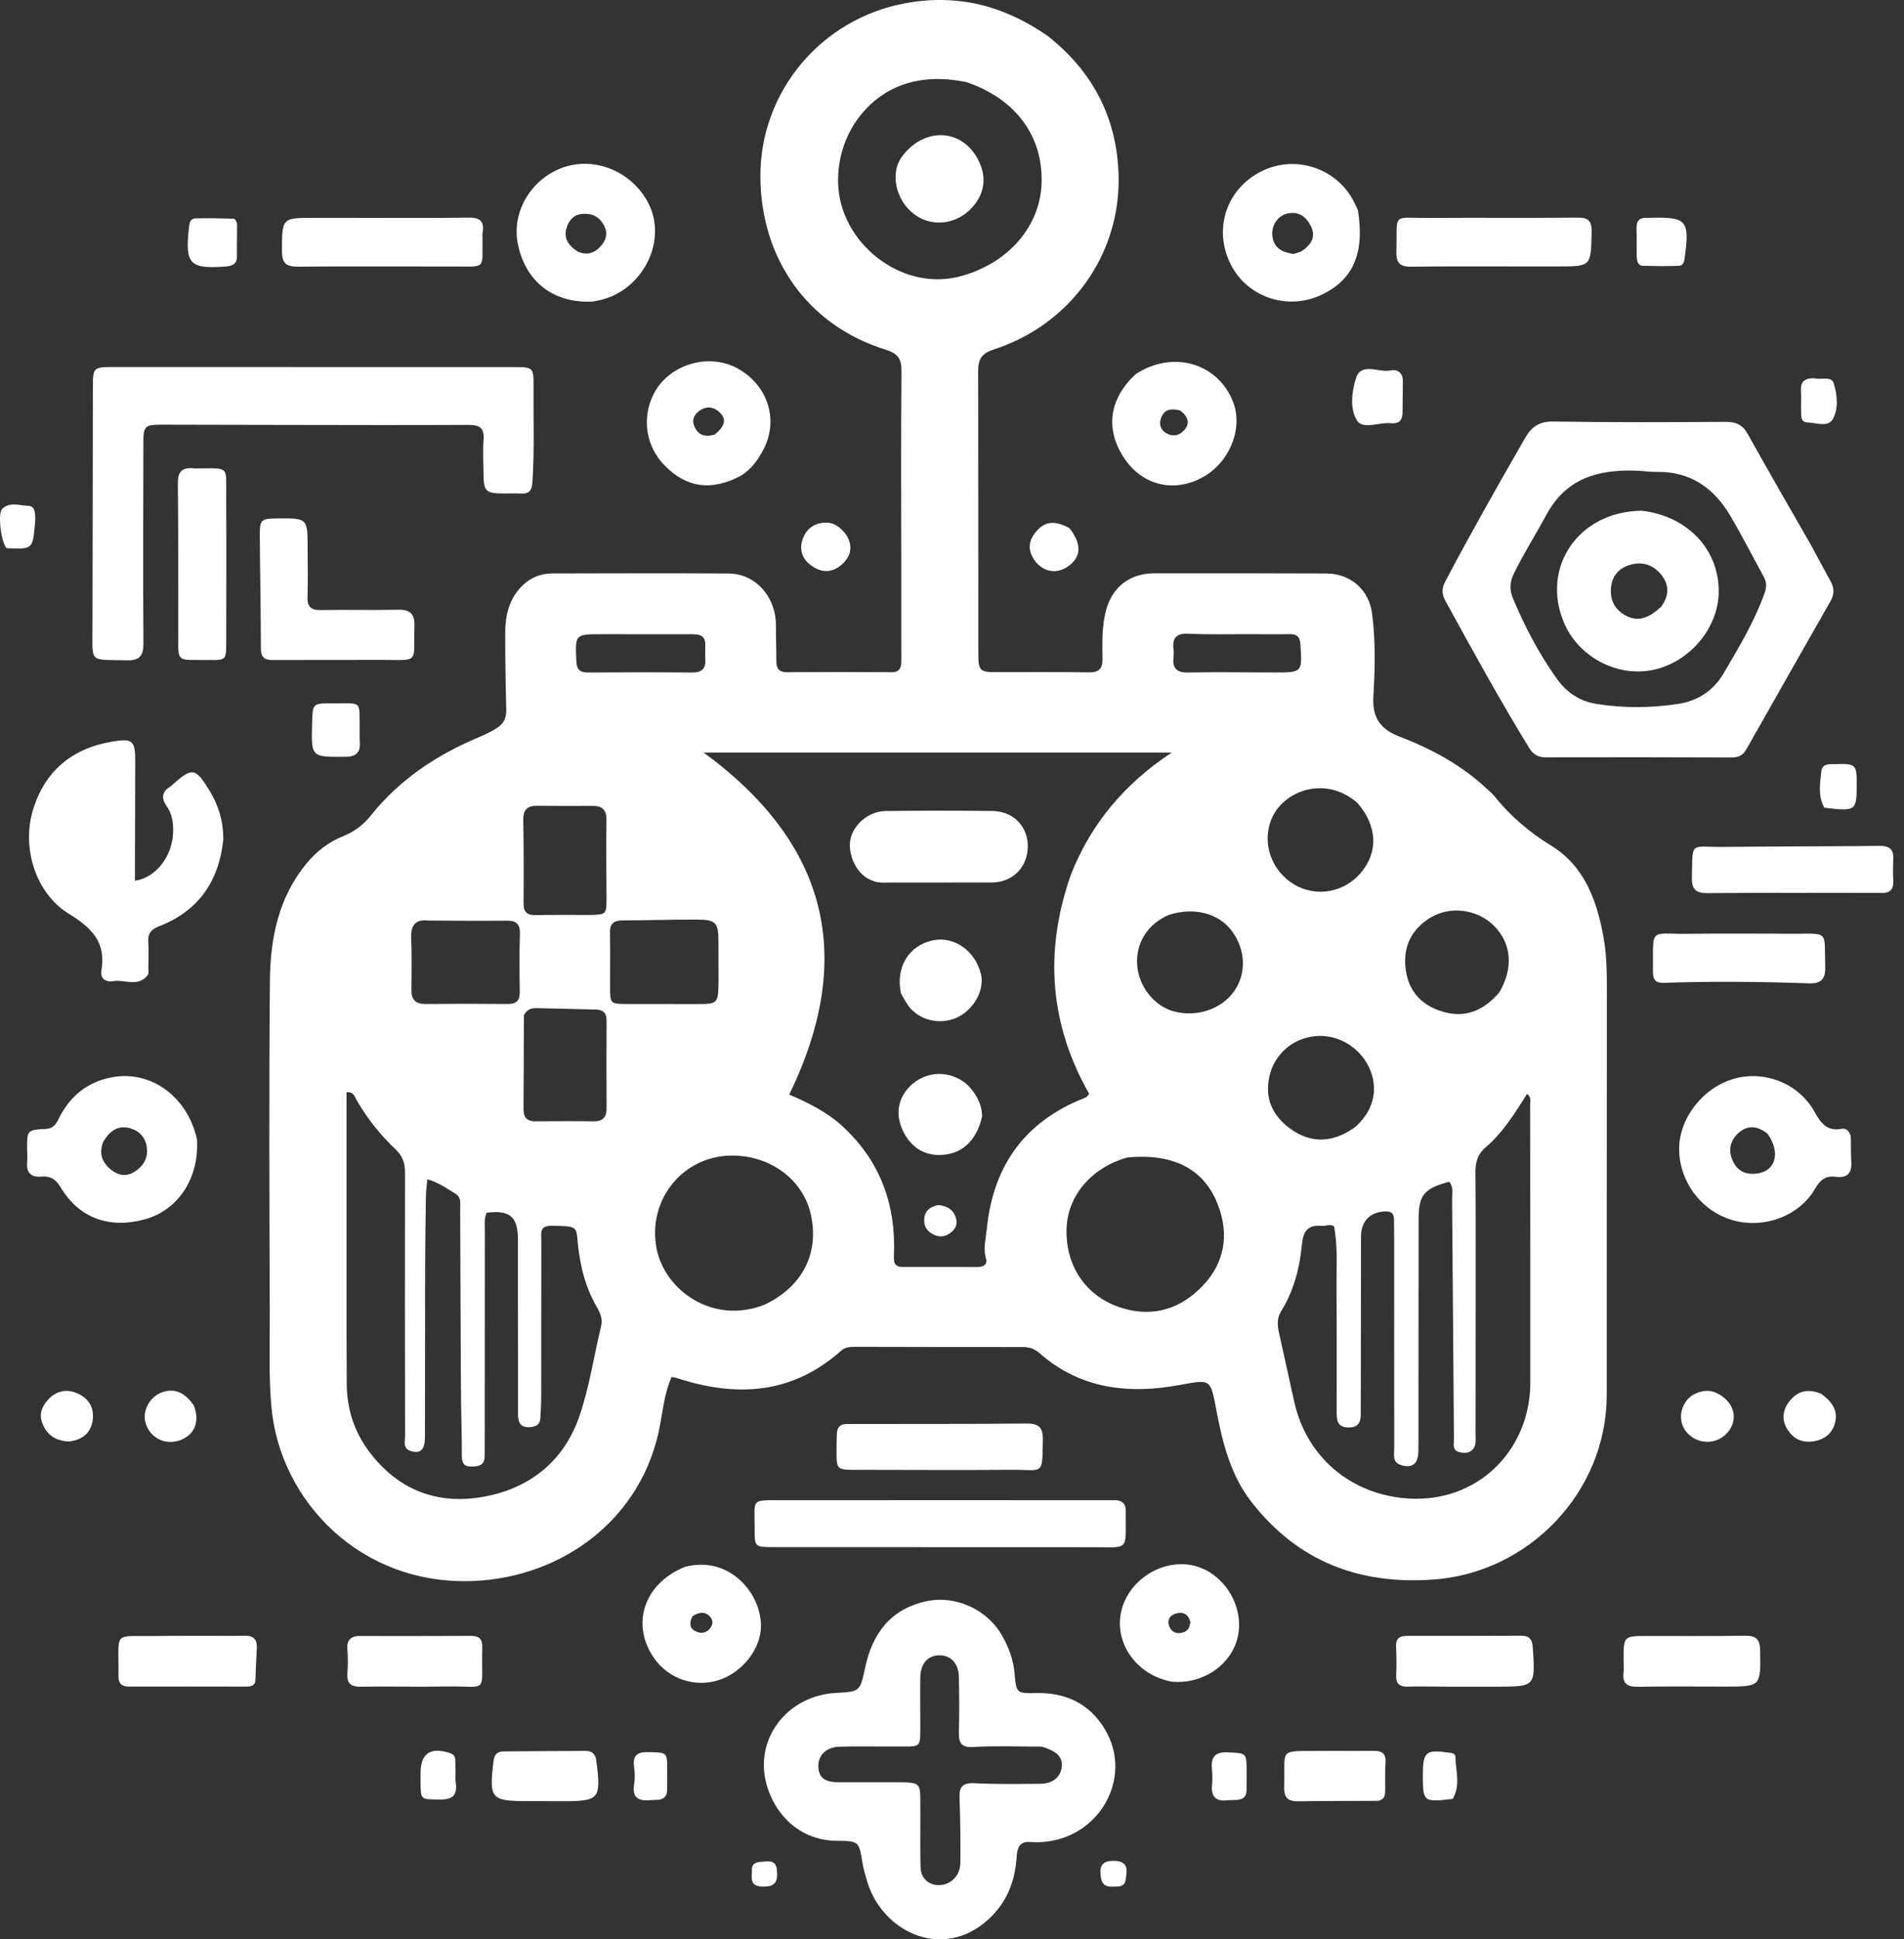 <svg width="55" height="56" viewBox="0 0 55 56" fill="none" xmlns="http://www.w3.org/2000/svg">
<rect x="0" y="0" width="55" height="56" fill="#333333" stroke="none"/>
<path d="M30.261 1.036C31.587 2.079 32.273 3.432 32.312 5.081C32.367 7.367 30.908 9.38 28.703 10.093C28.361 10.204 28.254 10.373 28.255 10.709C28.262 13.434 28.257 16.16 28.261 18.885C28.262 19.368 28.308 19.407 28.773 19.409C29.665 19.411 30.557 19.401 31.448 19.415C31.742 19.419 31.852 19.316 31.847 19.023C31.84 18.56 31.829 18.091 31.945 17.64C32.123 16.95 32.637 16.556 33.343 16.555C35.001 16.552 36.659 16.554 38.317 16.56C39.008 16.562 39.543 17.026 39.634 17.712C39.74 18.512 39.718 19.321 39.672 20.12C39.636 20.752 39.9 21.07 40.448 21.279C41.369 21.63 42.225 22.1 42.953 22.779C43.027 22.847 43.105 22.912 43.168 22.99C43.633 23.569 44.177 24.032 44.822 24.428C45.77 25.012 46.131 26.01 46.321 27.066C46.413 27.574 46.417 28.088 46.417 28.604C46.413 32.498 46.415 36.391 46.413 40.285C46.411 43.077 44.172 45.423 41.384 45.613C39.246 45.758 37.489 45.083 36.156 43.377C35.548 42.598 35.317 41.673 35.139 40.732C34.966 39.812 34.984 39.825 34.081 39.992C32.598 40.266 31.202 40.111 30.017 39.064C29.875 38.939 29.719 38.896 29.534 38.897C27.914 38.898 26.294 38.895 24.674 38.891C24.532 38.891 24.403 38.909 24.29 39.009C22.868 40.273 21.252 40.353 19.53 39.785C19.496 39.774 19.458 39.774 19.398 39.765C19.206 40.204 19.151 40.68 19.068 41.14C18.582 43.834 16.272 45.544 13.679 45.652C10.42 45.788 8.101 43.346 7.844 40.663C7.76 39.783 7.796 38.906 7.793 38.028C7.782 34.788 7.768 31.547 7.797 28.307C7.809 27.09 8.044 25.911 8.86 24.927C9.148 24.58 9.493 24.315 9.906 24.148C10.231 24.018 10.493 23.823 10.71 23.551C11.546 22.504 12.624 21.791 13.85 21.28C14.034 21.203 14.216 21.113 14.382 21.003C14.559 20.886 14.63 20.709 14.624 20.484C14.604 19.744 14.593 19.003 14.594 18.262C14.595 17.788 14.697 17.339 15.029 16.973C15.28 16.697 15.594 16.559 15.965 16.559C17.66 16.557 19.356 16.548 21.052 16.561C21.834 16.568 22.419 17.242 22.414 18.068C22.412 18.407 22.426 18.746 22.426 19.084C22.425 19.295 22.496 19.412 22.731 19.411C23.736 19.405 24.741 19.404 25.745 19.411C26.023 19.413 26.038 19.245 26.037 19.039C26.034 18.16 26.035 17.28 26.035 16.401C26.034 14.505 26.024 12.608 26.041 10.712C26.044 10.359 25.928 10.204 25.595 10.101C23.302 9.392 21.978 7.443 21.965 5.108C21.952 2.633 23.734 0.542 26.14 0.096C27.648 -0.185 28.998 0.158 30.261 1.036ZM30.929 25.271C31.513 23.776 32.503 22.617 33.847 21.73C29.368 21.73 24.889 21.73 20.324 21.73C23.936 24.374 24.719 27.655 22.798 31.607C23.383 31.855 23.929 32.135 24.382 32.563C25.434 33.557 25.88 34.793 25.823 36.223C25.815 36.419 25.814 36.583 26.069 36.583C26.796 36.585 27.524 36.585 28.252 36.584C28.418 36.584 28.532 36.512 28.479 36.33C28.397 36.05 28.476 35.781 28.503 35.508C28.673 33.749 29.522 32.472 31.173 31.768C31.274 31.725 31.394 31.709 31.461 31.584C30.328 29.587 30.153 27.497 30.929 25.271ZM10.01 35.144C10.011 36.751 10.007 38.359 10.016 39.967C10.02 40.676 10.231 41.335 10.653 41.902C11.491 43.026 12.637 43.47 13.998 43.215C15.326 42.965 16.294 42.179 16.737 40.893C17.025 40.056 17.152 39.164 17.363 38.3C17.417 38.079 17.334 37.907 17.234 37.732C16.889 37.131 16.738 36.475 16.681 35.792C16.648 35.407 16.623 35.408 15.934 35.395C15.573 35.388 15.638 35.618 15.637 35.82C15.634 37.353 15.635 38.885 15.633 40.417C15.633 40.593 15.614 40.768 15.609 40.944C15.603 41.14 15.479 41.197 15.311 41.209C14.976 41.232 14.963 41.011 14.963 40.764C14.964 39.106 14.961 37.448 14.961 35.791C14.96 35.133 14.728 34.934 14.057 35.019C13.977 35.197 14.006 35.388 14.006 35.574C14.003 37.621 14.003 39.669 14.002 41.716C14.002 41.829 13.999 41.942 13.999 42.055C13.997 42.321 13.817 42.347 13.612 42.347C13.398 42.348 13.341 42.241 13.341 42.037C13.342 41.372 13.317 40.707 13.314 40.042C13.304 38.334 13.301 36.626 13.293 34.918C13.293 34.759 13.331 34.576 13.161 34.472C12.91 34.319 12.668 34.144 12.345 34.053C12.329 34.229 12.306 34.377 12.303 34.525C12.293 35.19 12.283 35.855 12.281 36.52C12.277 38.178 12.278 39.836 12.275 41.494C12.274 41.861 12.154 41.977 11.879 41.904C11.628 41.836 11.701 41.629 11.701 41.469C11.696 38.932 11.694 36.395 11.699 33.858C11.7 33.589 11.632 33.383 11.43 33.192C10.981 32.768 10.598 32.287 10.291 31.747C10.242 31.661 10.22 31.527 10.01 31.538C10.01 32.717 10.01 33.893 10.01 35.144ZM38.536 35.412C38.416 35.334 38.291 35.409 38.17 35.398C37.763 35.361 37.642 35.572 37.607 35.943C37.543 36.623 37.37 37.278 37.006 37.867C36.884 38.066 36.898 38.272 36.946 38.486C37.094 39.146 37.237 39.808 37.384 40.469C37.769 42.203 39.205 43.262 40.889 43.277C42.785 43.293 44.206 41.813 44.206 39.913C44.207 37.239 44.205 34.564 44.201 31.889C44.201 31.797 44.242 31.688 44.112 31.587C43.759 32.141 43.419 32.702 42.918 33.127C42.683 33.327 42.617 33.558 42.62 33.854C42.631 35.173 42.626 36.491 42.626 37.81C42.626 39.015 42.626 40.221 42.623 41.426C42.623 41.575 42.651 41.739 42.539 41.859C42.435 41.97 42.285 41.965 42.15 41.93C41.941 41.876 42.001 41.692 41.999 41.553C41.98 39.243 41.965 36.933 41.946 34.622C41.944 34.454 41.993 34.271 41.861 34.124C41.137 34.318 40.979 34.511 40.979 35.199C40.977 37.422 40.976 39.645 40.974 41.867C40.974 42.26 40.814 42.401 40.488 42.311C40.206 42.234 40.275 42.001 40.275 41.814C40.27 39.83 40.274 37.846 40.274 35.862C40.274 35.648 40.27 35.435 40.268 35.221C40.266 35.08 40.227 34.982 40.053 34.981C39.592 34.98 39.315 35.247 39.315 35.71C39.312 37.38 39.313 39.05 39.308 40.721C39.308 40.957 39.33 41.219 38.962 41.219C38.602 41.219 38.612 40.978 38.612 40.728C38.612 39.523 38.616 38.317 38.607 37.112C38.603 36.561 38.647 36.008 38.536 35.412ZM27.902 2.367C27.341 2.257 26.782 2.239 26.227 2.399C25.029 2.746 24.175 3.926 24.21 5.285C24.255 7.004 26.011 8.396 27.668 7.996C29.032 7.667 30.012 6.621 30.084 5.361C30.163 3.974 29.363 2.854 27.902 2.367ZM22.083 37.675C23.166 37.161 23.662 36.212 23.429 35.101C23.221 34.111 22.335 33.41 21.242 33.369C19.773 33.313 18.686 34.617 18.967 36.057C19.199 37.244 20.578 38.266 22.083 37.675ZM32.559 33.424C31.539 33.715 30.852 34.509 30.811 35.447C30.765 36.508 31.326 37.386 32.301 37.733C33.176 38.044 33.981 37.858 34.638 37.233C35.295 36.608 35.523 35.825 35.231 34.93C34.866 33.81 33.973 33.288 32.559 33.424ZM15.134 29.317C15.13 30.219 15.129 31.121 15.122 32.024C15.12 32.279 15.233 32.384 15.487 32.38C16.038 32.373 16.59 32.371 17.141 32.38C17.416 32.384 17.524 32.26 17.522 31.994C17.517 31.154 17.517 30.314 17.522 29.474C17.523 29.251 17.425 29.156 17.209 29.151C16.645 29.14 16.081 29.121 15.518 29.111C15.381 29.109 15.238 29.116 15.134 29.317ZM20.756 28.278C20.755 27.913 20.756 27.549 20.754 27.185C20.75 26.636 20.681 26.555 20.124 26.554C19.409 26.551 18.694 26.576 17.978 26.578C17.725 26.579 17.615 26.675 17.62 26.936C17.631 27.451 17.622 27.966 17.623 28.481C17.624 28.988 17.625 28.989 18.116 28.991C18.782 28.993 19.447 28.993 20.113 28.993C20.749 28.992 20.749 28.991 20.756 28.278ZM17.022 26.419C17.519 26.41 17.521 26.41 17.52 25.913C17.519 25.174 17.504 24.434 17.519 23.695C17.526 23.379 17.395 23.267 17.1 23.27C16.573 23.274 16.047 23.273 15.52 23.266C15.239 23.263 15.111 23.38 15.116 23.671C15.128 24.473 15.131 25.276 15.123 26.078C15.121 26.343 15.23 26.431 15.483 26.425C15.972 26.413 16.461 26.42 17.022 26.419ZM12.381 26.582C12.002 26.537 11.864 26.714 11.878 27.083C11.897 27.583 11.89 28.085 11.885 28.586C11.882 28.869 12.004 28.994 12.292 28.991C13.081 28.983 13.87 28.983 14.659 28.991C14.916 28.994 15.019 28.894 15.015 28.636C15.005 28.085 14.999 27.533 15.019 26.983C15.03 26.687 14.921 26.581 14.631 26.585C13.905 26.594 13.178 26.584 12.381 26.582ZM39.208 23.182C38.281 22.374 37.045 22.832 36.717 23.679C36.454 24.359 36.731 25.148 37.381 25.538C38.018 25.919 38.833 25.774 39.317 25.195C39.816 24.598 39.789 23.845 39.208 23.182ZM33.761 26.42C33.146 26.685 32.805 27.23 32.85 27.872C32.893 28.483 33.34 29.048 33.902 29.203C34.558 29.383 35.28 29.145 35.646 28.628C36.012 28.11 35.986 27.422 35.579 26.876C35.206 26.375 34.488 26.18 33.761 26.42ZM39.084 32.589C39.124 32.557 39.165 32.529 39.202 32.494C39.699 32.021 39.825 31.398 39.542 30.81C39.256 30.214 38.615 29.85 37.976 29.921C37.317 29.995 36.804 30.457 36.666 31.093C36.525 31.738 36.78 32.24 37.281 32.599C37.843 33.001 38.448 33.017 39.084 32.589ZM43.307 28.66C43.724 27.959 43.667 27.242 43.152 26.729C42.674 26.253 41.887 26.148 41.311 26.504C40.77 26.839 40.527 27.336 40.603 27.971C40.68 28.611 41.047 29.02 41.657 29.207C42.307 29.406 42.837 29.202 43.307 28.66ZM20.02 18.315C19.143 18.314 18.267 18.313 17.391 18.313C16.603 18.314 16.612 18.314 16.649 19.102C16.661 19.353 16.765 19.421 16.996 19.419C17.997 19.412 18.999 19.41 20 19.419C20.278 19.421 20.389 19.305 20.375 19.038C20.367 18.901 20.372 18.763 20.374 18.625C20.376 18.43 20.297 18.313 20.02 18.315ZM36.029 18.312C35.465 18.31 34.9 18.327 34.338 18.299C33.981 18.281 33.857 18.418 33.899 18.754C33.909 18.828 33.908 18.905 33.9 18.979C33.862 19.302 33.992 19.426 34.325 19.419C35.151 19.403 35.978 19.417 36.805 19.418C37.623 19.419 37.618 19.419 37.564 18.606C37.55 18.4 37.474 18.311 37.269 18.313C36.881 18.318 36.493 18.313 36.029 18.312Z" fill="white"/>
<path d="M52.327 15.763C52.52 16.119 52.694 16.453 52.878 16.781C52.986 16.975 52.991 17.16 52.881 17.352C52.067 18.781 51.253 20.21 50.443 21.642C50.343 21.818 50.211 21.874 50.013 21.873C48.229 21.866 46.446 21.864 44.662 21.869C44.436 21.87 44.292 21.793 44.172 21.597C43.32 20.205 42.533 18.775 41.749 17.343C41.64 17.143 41.648 16.979 41.753 16.782C42.492 15.382 43.273 14.007 44.062 12.635C44.247 12.315 44.474 12.165 44.875 12.172C46.532 12.199 48.191 12.191 49.849 12.182C50.145 12.18 50.336 12.263 50.486 12.532C51.084 13.607 51.702 14.671 52.327 15.763ZM50.916 16.596C50.604 16.024 50.307 15.442 49.975 14.882C49.502 14.083 48.821 13.61 47.855 13.627C47.655 13.63 47.454 13.597 47.254 13.591C46.176 13.554 45.248 13.806 44.682 14.845C44.371 15.418 44.022 15.969 43.734 16.555C43.613 16.8 43.598 17.027 43.703 17.275C44.048 18.099 44.459 18.887 44.982 19.612C45.257 19.992 45.622 20.243 46.094 20.322C46.879 20.453 47.665 20.445 48.451 20.33C49.033 20.245 49.486 19.956 49.785 19.45C50.224 18.705 50.67 17.963 50.967 17.144C51.032 16.964 51.049 16.807 50.916 16.596Z" fill="white"/>
<path d="M28.263 55.652C26.975 56.511 25.451 55.67 25.051 54.332C24.997 54.152 24.943 53.971 24.913 53.786C24.813 53.18 24.817 53.158 24.179 53.155C22.964 53.148 22.272 52.208 22.105 51.367C21.855 50.109 22.805 48.955 24.149 48.884C24.841 48.847 24.843 48.848 24.991 48.153C25.203 47.161 25.73 46.457 26.767 46.236C27.607 46.057 28.519 46.476 28.948 47.231C29.142 47.572 29.276 47.934 29.309 48.331C29.356 48.886 29.365 48.9 29.918 48.888C30.779 48.869 31.467 49.185 31.915 49.931C32.758 51.332 31.747 53.109 30.069 53.192C29.994 53.196 29.918 53.201 29.843 53.193C29.52 53.156 29.389 53.255 29.367 53.62C29.318 54.443 28.99 55.149 28.263 55.652ZM26.586 52.48C26.587 52.957 26.579 53.435 26.591 53.911C26.598 54.242 26.836 54.452 27.15 54.433C27.488 54.413 27.739 54.151 27.742 53.776C27.746 53.161 27.742 52.546 27.718 51.932C27.706 51.617 27.784 51.474 28.138 51.492C28.777 51.523 29.418 51.515 30.058 51.508C30.383 51.505 30.637 51.338 30.672 51.011C30.708 50.676 30.423 50.55 30.157 50.453C30.088 50.429 30.008 50.434 29.933 50.434C29.33 50.434 28.726 50.409 28.125 50.446C27.771 50.467 27.691 50.335 27.699 50.02C27.714 49.481 27.711 48.941 27.697 48.401C27.687 48.02 27.446 47.786 27.117 47.798C26.804 47.809 26.596 48.036 26.586 48.408C26.576 48.822 26.586 49.237 26.584 49.651C26.58 50.541 26.668 50.423 25.795 50.431C25.28 50.435 24.765 50.421 24.25 50.437C23.867 50.449 23.627 50.691 23.639 51.009C23.651 51.331 23.815 51.462 24.238 51.466C24.702 51.47 25.167 51.461 25.631 51.465C26.723 51.474 26.571 51.369 26.586 52.48Z" fill="white"/>
<path d="M2.672 17.921C2.675 15.66 2.678 13.437 2.683 11.214C2.684 10.599 2.685 10.598 3.314 10.598C7.17 10.598 11.025 10.599 14.881 10.6C15.387 10.6 15.416 10.621 15.412 11.13C15.404 12.059 15.44 12.988 15.38 13.917C15.365 14.156 15.295 14.266 15.05 14.251C14.888 14.241 14.724 14.25 14.561 14.25C14.022 14.248 13.969 14.194 13.966 13.637C13.964 13.323 13.945 13.008 13.969 12.696C13.994 12.358 13.855 12.267 13.533 12.269C11.75 12.279 9.966 12.272 8.183 12.27C7.002 12.268 5.822 12.264 4.641 12.263C4.194 12.263 4.143 12.31 4.142 12.761C4.138 14.695 4.129 16.63 4.143 18.564C4.146 18.936 4.043 19.078 3.655 19.067C2.551 19.036 2.676 19.181 2.671 18.071C2.671 18.034 2.671 17.996 2.672 17.921Z" fill="white"/>
<path d="M6.451 24.244C6.32 25.469 5.719 26.312 4.594 26.747C4.347 26.842 4.266 26.972 4.283 27.22C4.3 27.457 4.287 27.696 4.285 27.935C4.285 28.01 4.305 28.106 4.267 28.156C3.991 28.519 3.599 28.273 3.263 28.332C3.053 28.368 2.891 28.247 2.928 28.036C3.071 27.212 2.661 26.8 1.984 26.383C1.025 25.792 0.63 24.484 0.944 23.418C1.281 22.273 2.072 21.61 3.245 21.413C3.83 21.315 3.907 21.389 3.906 21.969C3.904 22.973 3.9 23.977 3.898 24.98C3.897 25.129 3.898 25.278 3.898 25.431C4.463 25.355 4.928 24.793 4.992 24.15C5.022 23.843 4.998 23.545 4.816 23.283C4.658 23.056 4.665 22.868 4.916 22.716C4.948 22.697 4.973 22.668 5.002 22.643C5.553 22.151 5.648 22.173 6.048 22.822C6.313 23.25 6.45 23.709 6.451 24.244Z" fill="white"/>
<path d="M32.263 43.32C32.541 43.368 32.52 43.56 32.519 43.734C32.515 44.791 32.615 44.677 31.608 44.677C28.52 44.677 25.432 44.676 22.344 44.674C21.801 44.674 21.796 44.671 21.799 44.139C21.803 43.256 21.658 43.32 22.627 43.32C25.828 43.317 29.028 43.318 32.263 43.32Z" fill="white"/>
<path d="M53.462 32.808C53.471 33.08 53.463 33.319 53.478 33.556C53.499 33.888 53.345 34.023 53.028 33.981C52.741 33.944 52.583 34.063 52.437 34.317C51.987 35.104 50.983 35.484 50.088 35.244C49.169 34.997 48.511 34.142 48.505 33.186C48.499 32.297 49.184 31.413 50.081 31.152C50.956 30.897 51.956 31.276 52.412 32.1C52.603 32.444 52.779 32.673 53.203 32.596C53.322 32.574 53.419 32.646 53.462 32.808ZM51.055 32.734C50.774 32.511 50.476 32.473 50.207 32.727C49.967 32.953 49.912 33.243 50.068 33.55C50.221 33.854 50.484 33.934 50.795 33.88C51.299 33.791 51.438 33.269 51.055 32.734Z" fill="white"/>
<path d="M5.687 32.884C5.767 33.977 5.176 34.937 4.183 35.209C3.239 35.467 2.327 35.245 1.746 34.276C1.613 34.053 1.454 33.953 1.199 33.975C0.898 34.002 0.754 33.865 0.785 33.553C0.797 33.429 0.785 33.302 0.784 33.177C0.78 32.639 0.78 32.628 1.324 32.598C1.545 32.586 1.619 32.456 1.701 32.292C2.025 31.645 2.538 31.229 3.255 31.103C4.368 30.907 5.41 31.667 5.687 32.884ZM2.981 32.973C2.848 33.313 2.953 33.585 3.232 33.794C3.438 33.949 3.664 33.98 3.893 33.831C4.143 33.669 4.279 33.444 4.242 33.139C4.206 32.848 4.03 32.657 3.759 32.58C3.424 32.485 3.179 32.636 2.981 32.973Z" fill="white"/>
<path d="M39.224 6.061C39.427 7.311 39.093 8.076 38.175 8.512C37.193 8.979 36.022 8.583 35.546 7.624C35.047 6.619 35.42 5.474 36.412 4.96C37.371 4.464 38.554 4.821 39.078 5.764C39.126 5.852 39.168 5.943 39.224 6.061ZM37.368 7.333C37.45 7.304 37.542 7.29 37.612 7.244C37.863 7.077 38.017 6.85 37.876 6.549C37.745 6.272 37.523 6.088 37.187 6.167C36.886 6.237 36.701 6.549 36.761 6.86C36.819 7.163 37.033 7.288 37.368 7.333Z" fill="white"/>
<path d="M17.109 8.709C15.979 8.76 15.18 8.13 14.959 7.046C14.769 6.115 15.352 5.144 16.29 4.828C17.203 4.521 18.246 4.959 18.719 5.848C19.29 6.921 18.6 8.351 17.362 8.66C17.289 8.678 17.214 8.689 17.109 8.709ZM16.688 7.263C16.974 7.394 17.204 7.294 17.386 7.071C17.523 6.904 17.555 6.711 17.447 6.509C17.314 6.26 17.111 6.155 16.829 6.176C16.576 6.194 16.443 6.351 16.372 6.562C16.276 6.852 16.392 7.075 16.688 7.263Z" fill="white"/>
<path d="M7.909 19.058C7.643 19.072 7.537 18.981 7.537 18.73C7.534 17.64 7.512 16.55 7.505 15.46C7.502 15.005 7.542 14.974 8.001 14.97C8.885 14.961 8.885 14.961 8.886 15.829C8.887 16.293 8.9 16.758 8.882 17.221C8.871 17.514 8.972 17.622 9.27 17.616C10.009 17.601 10.75 17.624 11.489 17.606C11.843 17.598 11.983 17.718 11.972 18.084C11.938 19.179 12.145 19.054 10.99 19.055C9.974 19.056 8.958 19.058 7.909 19.058Z" fill="white"/>
<path d="M32.803 10.806C33.872 10.103 35.171 10.478 35.615 11.594C35.924 12.373 35.514 13.375 34.713 13.797C33.884 14.235 32.988 14.006 32.471 13.225C31.921 12.394 32.033 11.523 32.803 10.806ZM34.088 11.851C33.865 11.798 33.651 11.797 33.547 12.047C33.474 12.226 33.51 12.404 33.688 12.508C33.871 12.616 34.057 12.586 34.2 12.428C34.38 12.23 34.338 12.042 34.088 11.851Z" fill="white"/>
<path d="M21.395 13.742C20.544 14.185 19.839 14.086 19.211 13.454C18.658 12.899 18.528 12.075 18.883 11.376C19.309 10.535 20.445 10.181 21.282 10.626C22.178 11.103 22.511 12.126 22.046 12.993C21.891 13.282 21.707 13.55 21.395 13.742ZM20.644 12.547C20.939 12.319 20.994 12.101 20.792 11.912C20.634 11.762 20.449 11.715 20.248 11.833C20.065 11.941 19.975 12.106 20.055 12.304C20.149 12.536 20.334 12.645 20.644 12.547Z" fill="white"/>
<path d="M33.852 48.56C32.874 48.381 32.226 47.519 32.37 46.627C32.516 45.721 33.444 45.05 34.363 45.186C35.229 45.314 35.892 46.217 35.781 47.116C35.673 47.992 34.818 48.645 33.852 48.56ZM34.385 46.836C34.322 46.583 34.145 46.527 33.93 46.605C33.77 46.663 33.71 46.811 33.78 46.971C33.856 47.145 34.008 47.191 34.183 47.135C34.297 47.098 34.368 47.014 34.385 46.836Z" fill="white"/>
<path d="M19.788 45.244C21.051 44.913 21.966 45.976 21.982 46.926C21.994 47.606 21.44 48.302 20.75 48.518C20.075 48.73 19.332 48.484 18.916 47.91C18.206 46.93 18.588 45.724 19.788 45.244ZM20.003 46.669C19.897 46.883 19.917 47.06 20.173 47.134C20.314 47.175 20.441 47.123 20.529 46.995C20.601 46.889 20.596 46.782 20.515 46.688C20.379 46.531 20.216 46.539 20.003 46.669Z" fill="white"/>
<path d="M10.139 6.291C11.295 6.291 12.413 6.302 13.531 6.284C13.867 6.278 13.997 6.387 13.941 6.716C13.931 6.778 13.939 6.842 13.938 6.905C13.928 7.778 14.051 7.694 13.159 7.696C11.639 7.698 10.119 7.686 8.6 7.7C8.253 7.703 8.143 7.589 8.145 7.245C8.149 6.29 8.136 6.29 9.084 6.291C9.423 6.291 9.762 6.291 10.139 6.291Z" fill="white"/>
<path d="M24.485 41.118C26.228 41.115 27.936 41.122 29.643 41.105C30.003 41.101 30.131 41.212 30.124 41.576C30.106 42.628 30.148 42.436 29.251 42.442C27.744 42.452 26.238 42.444 24.731 42.442C24.163 42.441 24.162 42.44 24.165 41.852C24.165 41.701 24.167 41.551 24.173 41.4C24.18 41.225 24.258 41.114 24.485 41.118Z" fill="white"/>
<path d="M44.056 7.694C42.938 7.695 41.858 7.686 40.779 7.701C40.46 7.705 40.328 7.615 40.337 7.276C40.368 6.106 40.179 6.302 41.3 6.293C42.719 6.282 44.138 6.3 45.557 6.284C45.889 6.28 45.984 6.378 45.977 6.711C45.954 7.692 45.968 7.693 44.998 7.694C44.696 7.694 44.395 7.694 44.056 7.694Z" fill="white"/>
<path d="M5.625 13.526C6.657 13.526 6.529 13.425 6.534 14.374C6.543 15.777 6.536 17.18 6.535 18.584C6.534 19.05 6.521 19.066 6.043 19.058C5.054 19.044 5.153 19.184 5.149 18.183C5.144 16.78 5.154 15.377 5.137 13.974C5.133 13.629 5.243 13.48 5.625 13.526Z" fill="white"/>
<path d="M54.292 25.784C52.614 25.784 50.971 25.775 49.329 25.79C48.985 25.793 48.866 25.684 48.873 25.339C48.896 24.274 48.807 24.464 49.755 24.455C51.272 24.44 52.788 24.441 54.305 24.426C54.577 24.424 54.702 24.523 54.691 24.799C54.681 25.011 54.68 25.225 54.69 25.438C54.702 25.699 54.582 25.807 54.292 25.784Z" fill="white"/>
<path d="M51.741 26.962C52.85 26.971 52.697 26.825 52.724 27.94C52.732 28.29 52.582 28.407 52.253 28.395C50.852 28.346 49.45 28.332 48.048 28.381C47.868 28.387 47.759 28.316 47.751 28.125C47.75 28.1 47.748 28.075 47.748 28.05C47.764 26.754 47.61 26.979 48.773 26.964C49.75 26.952 50.727 26.962 51.741 26.962Z" fill="white"/>
<path d="M6.145 47.236C6.483 47.236 6.785 47.239 7.086 47.233C7.327 47.229 7.429 47.348 7.419 47.58C7.406 47.881 7.387 48.181 7.381 48.482C7.378 48.678 7.257 48.702 7.105 48.702C5.976 48.7 4.846 48.699 3.717 48.701C3.508 48.702 3.419 48.603 3.423 48.403C3.423 48.391 3.422 48.378 3.422 48.365C3.437 47.069 3.238 47.26 4.488 47.241C5.028 47.233 5.567 47.238 6.145 47.236Z" fill="white"/>
<path d="M47.826 47.24C48.716 47.239 49.568 47.246 50.421 47.233C50.728 47.228 50.839 47.342 50.844 47.65C50.863 48.701 50.871 48.701 49.833 48.702C48.993 48.702 48.153 48.693 47.313 48.707C47.011 48.712 46.863 48.62 46.898 48.301C46.911 48.177 46.901 48.051 46.9 47.925C46.899 47.241 46.899 47.241 47.6 47.24C47.663 47.24 47.726 47.24 47.826 47.24Z" fill="white"/>
<path d="M41.719 48.703C41.344 48.702 41.005 48.694 40.668 48.703C40.433 48.709 40.321 48.624 40.331 48.377C40.343 48.102 40.341 47.825 40.328 47.551C40.316 47.32 40.42 47.237 40.638 47.237C41.739 47.239 42.841 47.238 43.942 47.232C44.186 47.231 44.264 47.351 44.278 47.578C44.351 48.704 44.354 48.703 43.221 48.704C42.733 48.704 42.245 48.703 41.719 48.703Z" fill="white"/>
<path d="M13.587 47.237C13.843 47.232 13.938 47.335 13.932 47.559C13.895 48.959 14.151 48.675 12.87 48.699C12.055 48.714 11.24 48.691 10.425 48.705C10.131 48.71 10.011 48.61 10.036 48.313C10.054 48.089 10.053 47.86 10.035 47.636C10.011 47.336 10.144 47.238 10.429 47.239C11.47 47.246 12.511 47.239 13.587 47.237Z" fill="white"/>
<path d="M15.341 52.009C15.29 52.009 15.278 52.009 15.265 52.009C14.171 52.007 14.124 51.948 14.258 50.841C14.282 50.647 14.38 50.575 14.549 50.573C15.339 50.566 16.129 50.562 16.919 50.559C17.116 50.559 17.204 50.66 17.229 50.858C17.364 51.952 17.317 52.012 16.244 52.011C15.955 52.01 15.666 52.01 15.341 52.009Z" fill="white"/>
<path d="M39.815 52.001C39.027 52.007 38.275 51.999 37.523 52.014C37.224 52.02 37.088 51.934 37.097 51.611C37.128 50.454 36.906 50.572 38.128 50.559C38.642 50.554 39.156 50.563 39.67 50.556C39.918 50.552 40.045 50.634 40.023 50.907C40.003 51.156 40.018 51.408 40.012 51.659C40.008 51.792 40.033 51.946 39.815 52.001Z" fill="white"/>
<path d="M40.515 11.944C40.497 12.12 40.433 12.213 40.279 12.22C40.254 12.221 40.228 12.226 40.204 12.223C39.862 12.175 39.383 12.415 39.206 12.152C38.985 11.823 39.048 11.298 39.17 10.918C39.32 10.451 39.821 10.766 40.16 10.698C40.371 10.655 40.525 10.761 40.523 11.009C40.521 11.309 40.519 11.609 40.515 11.944Z" fill="white"/>
<path d="M10.389 21.378C10.429 21.739 10.289 21.852 9.961 21.854C8.989 21.858 8.989 21.869 9.015 20.891C9.031 20.311 9.031 20.307 9.592 20.311C10.492 20.319 10.378 20.188 10.389 21.116C10.39 21.191 10.389 21.267 10.389 21.378Z" fill="white"/>
<path d="M6.85 6.482C6.85 6.802 6.84 7.09 6.846 7.378C6.85 7.604 6.743 7.679 6.527 7.695C5.479 7.771 5.342 7.633 5.457 6.583C5.471 6.454 5.484 6.31 5.647 6.306C6.009 6.296 6.372 6.304 6.735 6.314C6.8 6.316 6.831 6.386 6.85 6.482Z" fill="white"/>
<path d="M47.279 7.426C47.276 7.129 47.281 6.867 47.273 6.605C47.266 6.386 47.355 6.275 47.581 6.291C47.606 6.293 47.631 6.291 47.656 6.29C48.724 6.26 48.81 6.358 48.668 7.425C48.652 7.543 48.633 7.671 48.496 7.676C48.148 7.689 47.799 7.685 47.451 7.674C47.333 7.671 47.291 7.571 47.279 7.426Z" fill="white"/>
<path d="M48.878 40.291C49.148 40.14 49.394 40.114 49.649 40.256C50.059 40.485 50.199 40.904 49.98 41.26C49.751 41.633 49.27 41.746 48.903 41.514C48.526 41.274 48.446 40.813 48.721 40.439C48.758 40.389 48.809 40.351 48.878 40.291Z" fill="white"/>
<path d="M5.596 40.577C5.785 41.055 5.617 41.445 5.183 41.594C4.761 41.739 4.322 41.51 4.203 41.083C4.096 40.698 4.369 40.26 4.784 40.173C5.139 40.099 5.383 40.282 5.596 40.577Z" fill="white"/>
<path d="M52.61 40.249C52.902 40.462 53.093 40.706 53.014 41.061C52.952 41.34 52.764 41.527 52.487 41.598C52.156 41.682 51.864 41.611 51.657 41.313C51.459 41.028 51.481 40.737 51.682 40.474C51.913 40.171 52.222 40.082 52.61 40.249Z" fill="white"/>
<path d="M1.994 41.624C1.602 41.61 1.352 41.432 1.221 41.094C1.124 40.844 1.207 40.62 1.372 40.434C1.601 40.176 1.891 40.09 2.22 40.228C2.545 40.364 2.716 40.625 2.682 40.969C2.645 41.348 2.411 41.575 1.994 41.624Z" fill="white"/>
<path d="M30.895 15.252C31.252 15.713 31.235 16.077 30.866 16.346C30.518 16.6 30.098 16.515 29.86 16.143C29.669 15.843 29.732 15.565 29.956 15.319C30.203 15.048 30.486 15.028 30.895 15.252Z" fill="white"/>
<path d="M24.448 15.449C24.66 15.798 24.565 16.087 24.305 16.311C24.055 16.527 23.761 16.552 23.472 16.357C23.204 16.176 23.08 15.926 23.173 15.611C23.267 15.292 23.494 15.107 23.835 15.092C24.099 15.081 24.282 15.228 24.448 15.449Z" fill="white"/>
<path d="M52.698 23.324C52.506 22.973 52.577 22.623 52.611 22.28C52.635 22.037 52.849 22.068 53.02 22.064C53.611 22.048 53.635 22.073 53.634 22.655C53.633 23.417 53.614 23.432 52.698 23.324Z" fill="white"/>
<path d="M35.737 51.975C35.616 51.981 35.528 51.976 35.441 51.986C35.111 52.021 34.983 51.869 35.011 51.548C35.024 51.4 35.026 51.247 35.01 51.099C34.97 50.733 35.099 50.578 35.49 50.6C36.001 50.629 36.009 50.611 36.011 51.132C36.011 51.319 36.007 51.507 36.008 51.694C36.008 51.857 35.937 51.954 35.737 51.975Z" fill="white"/>
<path d="M13.16 51.092C13.161 51.24 13.149 51.355 13.164 51.465C13.216 51.836 13.081 51.971 12.691 51.963C12.151 51.953 12.151 51.985 12.148 51.447C12.148 51.371 12.148 51.296 12.148 51.221C12.147 50.635 12.418 50.439 12.983 50.616C13.226 50.691 13.134 50.896 13.16 51.092Z" fill="white"/>
<path d="M41.962 51.945C41.11 52.043 41.102 52.036 41.102 51.24C41.102 50.587 41.19 50.513 41.84 50.607C41.929 50.619 42.042 50.622 42.042 50.729C42.044 51.131 42.203 51.54 41.962 51.945Z" fill="white"/>
<path d="M19.006 51.972C18.91 51.977 18.847 51.974 18.785 51.981C18.442 52.016 18.254 51.908 18.318 51.52C18.344 51.361 18.339 51.192 18.317 51.032C18.275 50.708 18.384 50.585 18.727 50.594C19.272 50.607 19.273 50.585 19.273 51.117C19.273 51.305 19.27 51.494 19.27 51.682C19.27 51.841 19.209 51.949 19.006 51.972Z" fill="white"/>
<path d="M52.402 10.923C52.616 10.975 52.902 10.848 52.971 11.071C53.072 11.402 53.112 11.794 52.947 12.097C52.808 12.35 52.465 12.207 52.215 12.199C52.004 12.192 52.031 11.998 52.027 11.852C52.022 11.664 52.035 11.476 52.023 11.289C52.005 11.031 52.12 10.916 52.402 10.923Z" fill="white"/>
<path d="M0.193 15.83C0.024 15.655 -0.069 14.827 0.061 14.697C0.275 14.483 0.559 14.598 0.81 14.605C1.007 14.611 1.014 14.794 1.018 14.947C1.021 15.022 1.013 15.097 1.006 15.172C0.94 15.859 0.939 15.859 0.193 15.83Z" fill="white"/>
<path d="M32.22 53.734C32.628 53.763 32.543 54.044 32.52 54.263C32.495 54.507 32.286 54.474 32.115 54.478C31.841 54.485 31.799 54.301 31.788 54.084C31.773 53.792 31.945 53.724 32.22 53.734Z" fill="white"/>
<path d="M22.443 54.038C22.486 54.425 22.29 54.493 21.988 54.474C21.649 54.454 21.723 54.22 21.718 54.013C21.713 53.805 21.841 53.766 22.008 53.759C22.205 53.751 22.432 53.686 22.443 54.038Z" fill="white"/>
<path d="M25.607 25.484C24.926 25.537 24.581 24.948 24.55 24.456C24.517 23.928 25.015 23.427 25.584 23.419C26.611 23.405 27.639 23.405 28.666 23.418C29.275 23.426 29.694 23.864 29.689 24.441C29.683 25.045 29.255 25.479 28.649 25.482C27.647 25.487 26.645 25.484 25.607 25.484Z" fill="white"/>
<path d="M28.37 32.233C28.229 32.87 27.867 33.251 27.351 33.333C26.83 33.415 26.405 33.217 26.143 32.768C25.805 32.191 25.933 31.585 26.471 31.215C26.984 30.862 27.703 30.978 28.085 31.48C28.247 31.694 28.363 31.928 28.37 32.233Z" fill="white"/>
<path d="M26.026 28.686C25.864 27.926 26.252 27.3 26.95 27.153C27.56 27.024 28.174 27.457 28.336 28.13C28.44 28.562 28.163 29.103 27.712 29.348C27.25 29.599 26.654 29.509 26.301 29.119C26.194 29.001 26.122 28.85 26.026 28.686Z" fill="white"/>
<path d="M27.102 34.797C27.382 34.822 27.556 34.945 27.62 35.194C27.659 35.34 27.609 35.468 27.497 35.566C27.342 35.702 27.167 35.744 26.975 35.652C26.803 35.571 26.697 35.445 26.697 35.243C26.697 34.987 26.835 34.853 27.102 34.797Z" fill="white"/>
<path d="M26.015 4.578C26.635 3.681 27.726 3.682 28.224 4.555C28.532 5.094 28.457 5.63 28.014 6.06C27.594 6.469 26.968 6.545 26.492 6.244C26.003 5.936 25.756 5.302 25.922 4.774C25.941 4.714 25.974 4.66 26.015 4.578Z" fill="white"/>
<path d="M47.43 14.748C48.765 14.908 49.666 15.881 49.647 17.108C49.631 18.164 48.775 19.154 47.705 19.353C46.681 19.544 45.594 18.956 45.181 17.988C44.496 16.38 45.602 14.761 47.43 14.748ZM47.989 17.516C48.213 17.204 48.229 16.886 47.98 16.586C47.753 16.312 47.447 16.209 47.103 16.305C46.772 16.397 46.565 16.627 46.535 16.976C46.505 17.316 46.638 17.59 46.94 17.763C47.275 17.955 47.59 17.888 47.989 17.516Z" fill="white"/>
</svg>
